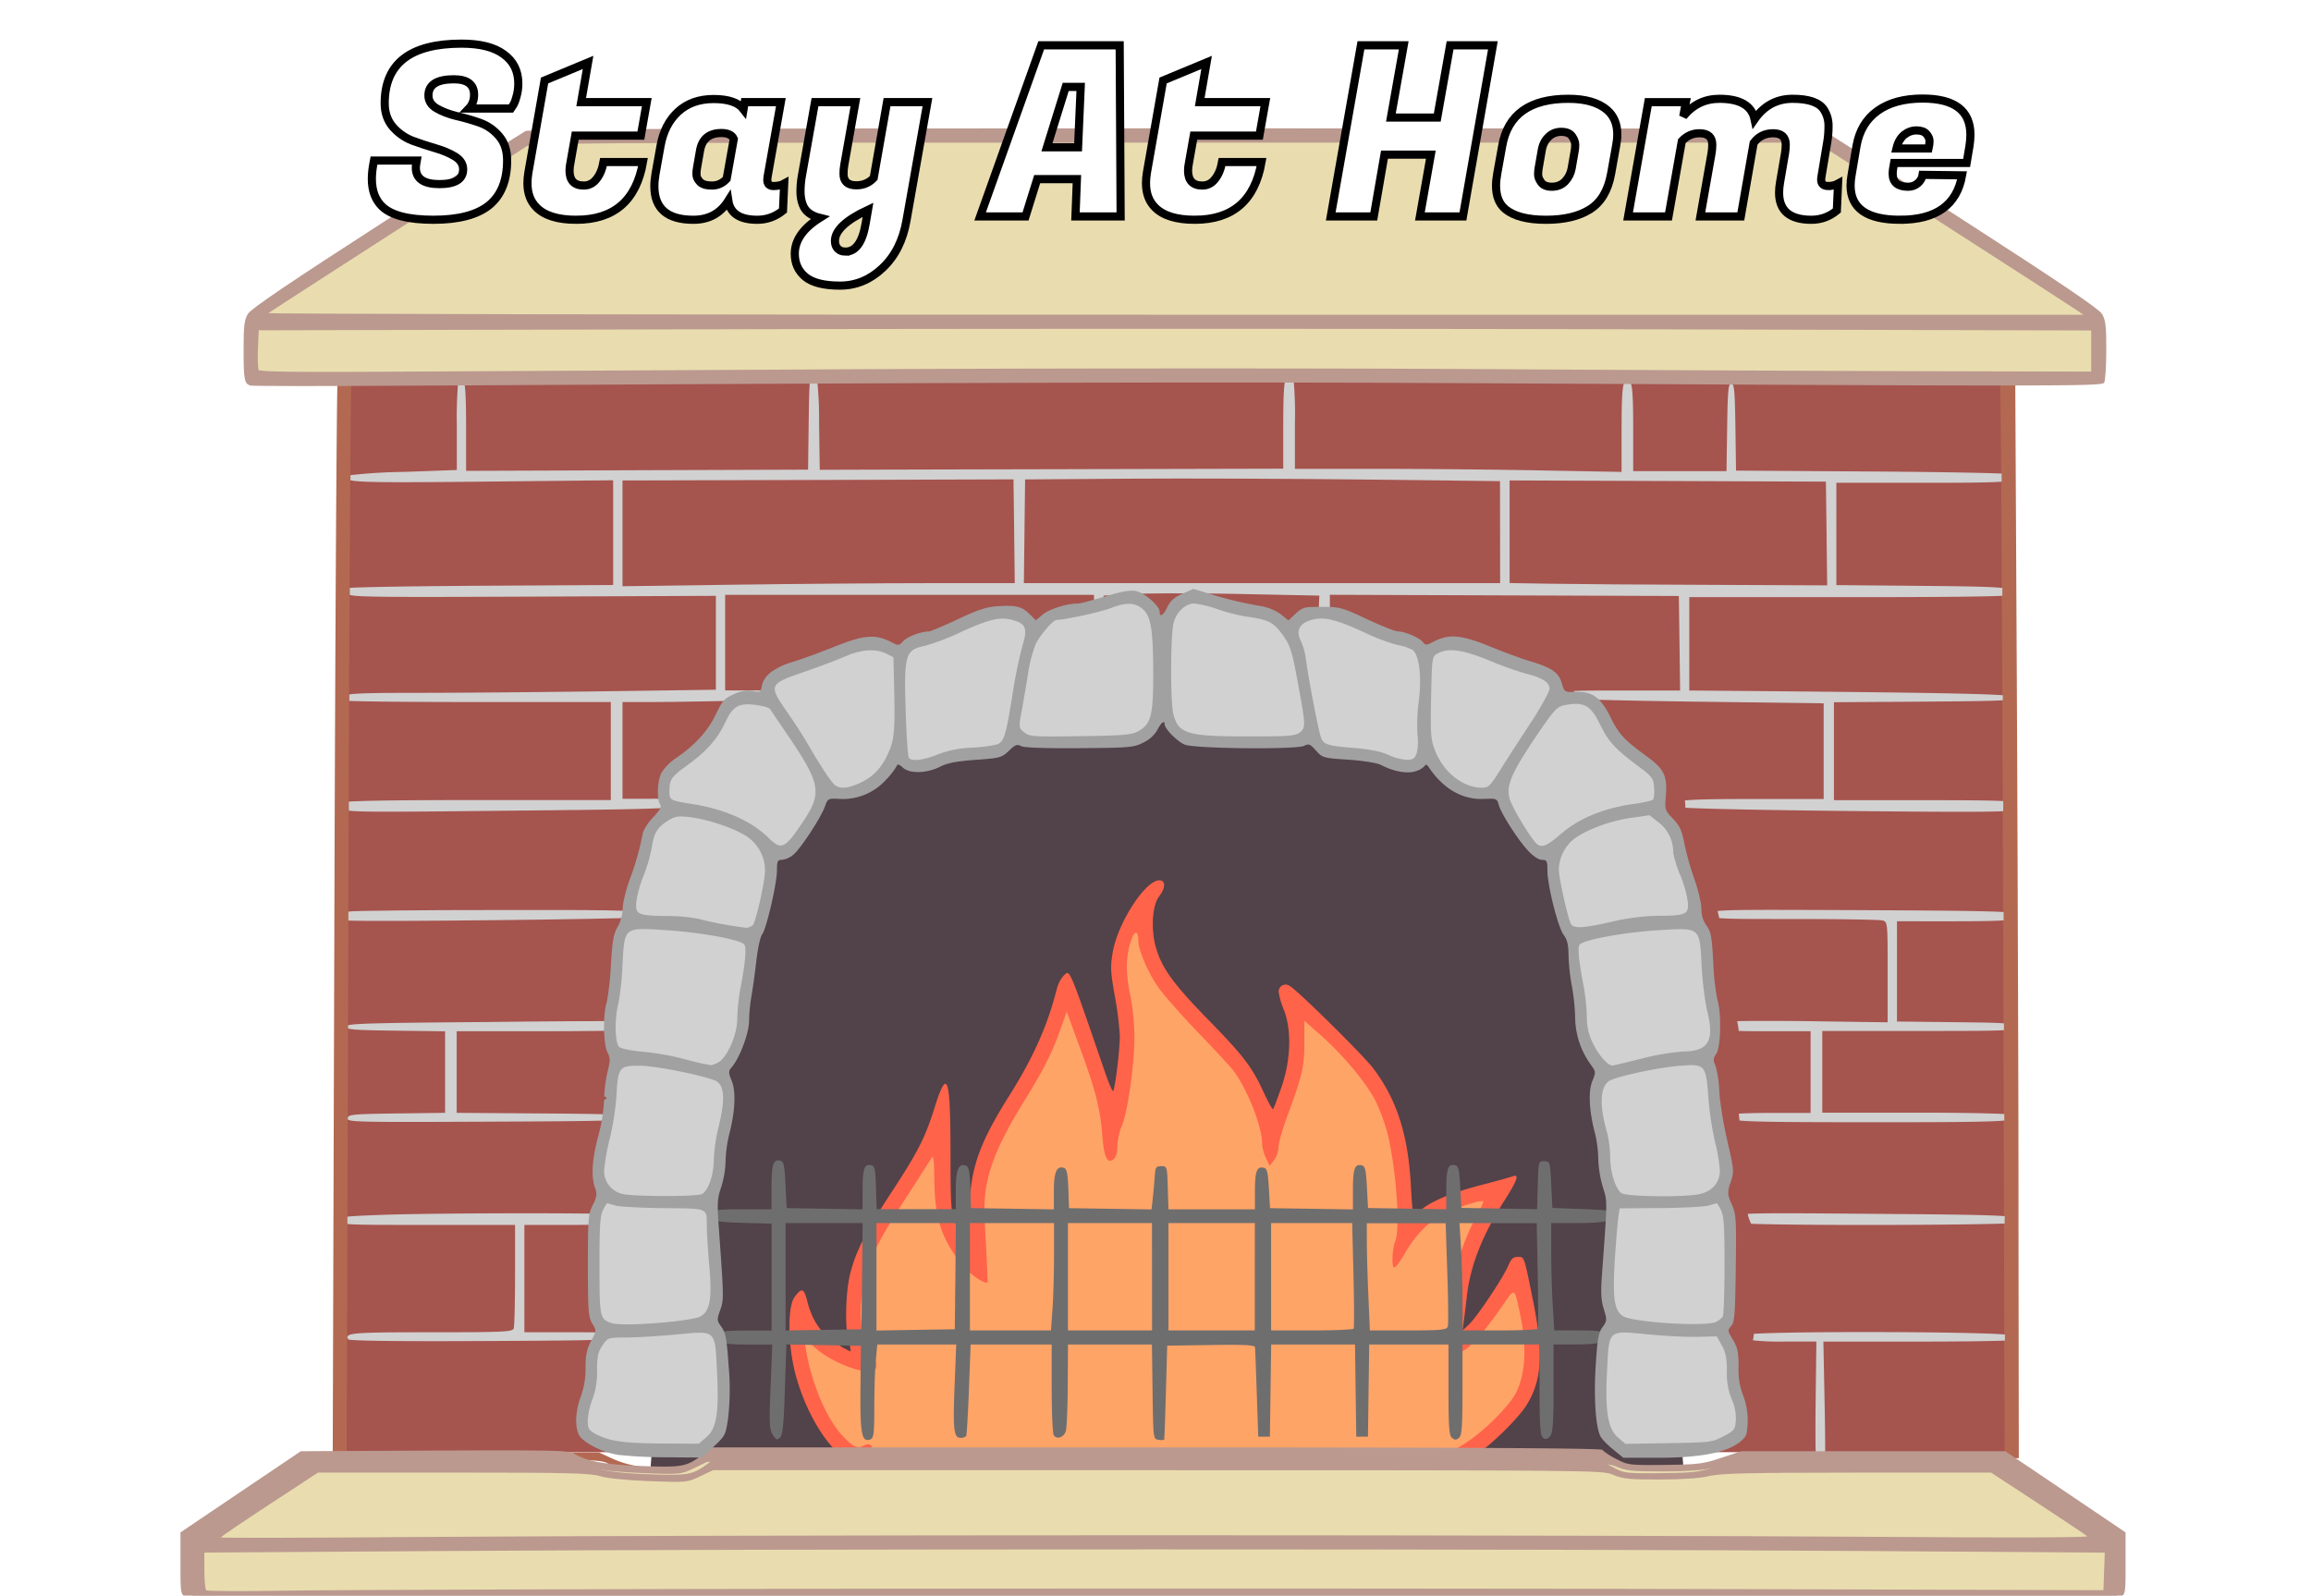 <?xml version="1.0" encoding="UTF-8" standalone="no"?>
<svg
   xmlns:dc="http://purl.org/dc/elements/1.1/"
   xmlns:cc="http://creativecommons.org/ns#"
   xmlns:rdf="http://www.w3.org/1999/02/22-rdf-syntax-ns#"
   xmlns:svg="http://www.w3.org/2000/svg"
   xmlns="http://www.w3.org/2000/svg"
   xmlns:sodipodi="http://sodipodi.sourceforge.net/DTD/sodipodi-0.dtd"
   xmlns:inkscape="http://www.inkscape.org/namespaces/inkscape"
   height="492.321"
   width="712.8"
   id="svg906"
   version="1.1"
   viewBox="0 0 712.8 492.321"
   sodipodi:docname="FireplaceText.svg"
   inkscape:version="0.92.4 (5da689c313, 2019-01-14)">
  <sodipodi:namedview
     pagecolor="#ffffff"
     bordercolor="#666666"
     borderopacity="1"
     objecttolerance="10"
     gridtolerance="10"
     guidetolerance="10"
     inkscape:pageopacity="0"
     inkscape:pageshadow="2"
     inkscape:window-width="1216"
     inkscape:window-height="524"
     id="namedview97"
     showgrid="false"
     inkscape:zoom="0.44753083"
     inkscape:cx="-56.979314"
     inkscape:cy="246.16042"
     inkscape:window-x="2614"
     inkscape:window-y="1070"
     inkscape:window-maximized="0"
     inkscape:current-layer="text935" />
  <defs
     id="defs817">
    <style
       id="style815">.cls-1{fill:#a6544e;}.cls-2{fill:#b36951;}.cls-3{fill:#d1d1d1;}.cls-4{fill:#524249;}.cls-5{fill:#ff634a;}.cls-6{fill:#ffa467;}.cls-7{fill:#6e6e6e;}.cls-8{fill:#bb998f;}.cls-9{fill:#e9ddaf;}.cls-10{fill:#a1a1a1;}</style>
    <filter
       id="filter950"
       style="color-interpolation-filters:sRGB">
      <feFlood
         id="feFlood940"
         result="flood"
         flood-color="rgb(0,0,0)"
         flood-opacity="0.498" />
      <feComposite
         id="feComposite942"
         result="composite1"
         operator="in"
         in2="SourceGraphic"
         in="flood" />
      <feGaussianBlur
         id="feGaussianBlur944"
         result="blur"
         stdDeviation="0"
         in="composite1" />
      <feOffset
         id="feOffset946"
         result="offset"
         dy="6"
         dx="6" />
      <feComposite
         id="feComposite948"
         result="composite2"
         operator="over"
         in2="offset"
         in="SourceGraphic" />
    </filter>
    <filter
       id="filter986"
       style="color-interpolation-filters:sRGB">
      <feFlood
         id="feFlood976"
         result="flood"
         flood-color="rgb(0,0,0)"
         flood-opacity="0.498" />
      <feComposite
         id="feComposite978"
         result="composite1"
         operator="in"
         in2="SourceGraphic"
         in="flood" />
      <feGaussianBlur
         id="feGaussianBlur980"
         result="blur"
         stdDeviation="0"
         in="composite1" />
      <feOffset
         id="feOffset982"
         result="offset"
         dy="6"
         dx="6" />
      <feComposite
         id="feComposite984"
         result="composite2"
         operator="over"
         in2="offset"
         in="SourceGraphic" />
    </filter>
    <filter
       id="filter998"
       style="color-interpolation-filters:sRGB">
      <feFlood
         id="feFlood988"
         result="flood"
         flood-color="rgb(0,0,0)"
         flood-opacity="0.498" />
      <feComposite
         id="feComposite990"
         result="composite1"
         operator="in"
         in2="SourceGraphic"
         in="flood" />
      <feGaussianBlur
         id="feGaussianBlur992"
         result="blur"
         stdDeviation="0"
         in="composite1" />
      <feOffset
         id="feOffset994"
         result="offset"
         dy="6"
         dx="6" />
      <feComposite
         id="feComposite996"
         result="composite2"
         operator="over"
         in2="offset"
         in="SourceGraphic" />
    </filter>
    <filter
       id="filter1094"
       style="color-interpolation-filters:sRGB">
      <feFlood
         id="feFlood1084"
         result="flood"
         flood-color="rgb(0,0,0)"
         flood-opacity="0.498" />
      <feComposite
         id="feComposite1086"
         result="composite1"
         operator="in"
         in2="SourceGraphic"
         in="flood" />
      <feGaussianBlur
         id="feGaussianBlur1088"
         result="blur"
         stdDeviation="0"
         in="composite1" />
      <feOffset
         id="feOffset1090"
         result="offset"
         dy="7.4"
         dx="-0.3" />
      <feComposite
         id="feComposite1092"
         result="composite2"
         operator="over"
         in2="offset"
         in="SourceGraphic" />
    </filter>
    <filter
       id="filter1094-4"
       style="color-interpolation-filters:sRGB;">
      <feFlood
         id="feFlood1084-6"
         result="flood"
         flood-color="rgb(0,0,0)"
         flood-opacity="0.498" />
      <feComposite
         id="feComposite1086-2"
         result="composite1"
         operator="in"
         in2="SourceGraphic"
         in="flood" />
      <feGaussianBlur
         id="feGaussianBlur1088-6"
         result="blur"
         stdDeviation="0"
         in="composite1" />
      <feOffset
         id="feOffset1090-7"
         result="offset"
         dy="7.4"
         dx="-0.3" />
      <feComposite
         id="feComposite1092-5"
         result="fbSourceGraphic"
         operator="over"
         in2="offset"
         in="SourceGraphic" />
      <feColorMatrix
         id="feColorMatrix1450"
         values="0 0 0 -1 0 0 0 0 -1 0 0 0 0 -1 0 0 0 0 1 0"
         in="fbSourceGraphic"
         result="fbSourceGraphicAlpha" />
      <feFlood
         in="fbSourceGraphic"
         result="flood"
         flood-color="rgb(0,0,0)"
         flood-opacity="0.498"
         id="feFlood1452" />
      <feComposite
         result="composite1"
         operator="in"
         in="flood"
         id="feComposite1454"
         in2="fbSourceGraphic" />
      <feGaussianBlur
         result="blur"
         stdDeviation="0"
         in="composite1"
         id="feGaussianBlur1456" />
      <feOffset
         result="offset"
         dy="-4.1"
         dx="-4.4"
         id="feOffset1458" />
      <feComposite
         result="composite2"
         operator="atop"
         in="offset"
         id="feComposite1460"
         in2="offset" />
    </filter>
  </defs>
  <g
     transform="translate(59.4,33.596)"
     data-name="Layer 2"
     id="Layer_2">
    <g
       data-name="Layer 2"
       id="Layer_2-2">
      <g
         style="filter:url(#filter998)"
         id="Bricks">
        <rect
           style="fill:#a6544e"
           id="rect819"
           height="335.56"
           width="512.09"
           y="72.87"
           x="41.52"
           class="cls-1" />
        <path
           style="fill:#b36951"
           d="m 557.18,337.63 v -9.07 c 0,-23.1 -0.11,-54.09 -0.22,-85.08 v -0.58 c -0.1,-29.11 -0.21,-58.19 -0.34,-80.66 l -0.44,-84.6 -26.64,-0.17 C 514.89,77.38 458.68,77 404.62,76.61 386.14,76.48 361.23,76.41 333.04,76.39 h -1.64 c -44.52,0 -97,0.06 -145.11,0.23 h -1.67 c -42,0.15 -80.51,0.36 -107.42,0.6 h -0.86 c -23,0.21 -37.34,0.44 -37.61,0.68 -0.27,0.24 -0.73,75.2 -1,166.58 l -0.51,166.14 h 41.16 c 36.61,0 41.44,0.13 43.45,1.17 l 1.25,0.62 c 3.57,1.67 6.41,2.09 15.13,2.51 12.88,0.62 16.11,0.26 20.77,-2.35 l 3.84,-2.16 h 270.59 l 3.19,1.7 1.29,0.69 c 3.67,2 5.51,2.45 10.07,2.72 7.41,0.43 18.64,-1 22.8,-3 1.44,-0.67 2.42,-1.05 6.53,-1.29 3.27,-0.21 8.51,-0.32 17.54,-0.42 h 2.7 l 18.16,-0.17 41.59,-0.36 z m -42.3,70.83 h -17.31 -2.93 -15.24 -2.76 l -6.44,2.21 a 45.74,45.74 0 0 1 -14.28,2.66 c -10.24,0.59 -13.72,0 -18.25,-3 L 434,407.76 H 163.87 l -3.29,1.55 A 26.47,26.47 0 0 0 156,412 c -1,0.85 -3.54,1.14 -11.16,1.29 -11.27,0.21 -16.09,-0.45 -21.63,-3 l -3.9,-1.78 H 41.52 L 41.75,338 v -2.25 l 0.1,-30 v -0.67 l 0.09,-27.37 v -1 l 0.1,-32.32 v -0.23 c 0,-0.83 0,-1.65 0,-2.48 0,-10.64 0.07,-21 0.1,-31.11 0,-0.93 0,-1.86 0,-2.78 0,-10.79 0.08,-21.19 0.13,-31.07 0,-0.68 0,-1.36 0,-2 0,-10.92 0.1,-21.2 0.15,-30.67 0,-0.72 0,-1.44 0,-2.16 0.07,-12.72 0.14,-23.92 0.21,-33.2 0,-0.53 0,-1.06 0,-1.58 0.13,-17.41 0.25,-27.62 0.35,-27.71 0.26,-0.25 12.41,-0.46 32.81,-0.63 h 1.93 c 25.59,-0.2 63.36,-0.35 106.59,-0.44 h 2.32 c 44.82,-0.09 95.34,-0.13 144.17,-0.1 h 2.72 c 36,0 71,0.08 102,0.16 h 1.82 c 66,0.19 113.66,0.53 114.16,1 0.1,0.1 0.22,10.1 0.34,27.18 0,0.82 0,1.65 0,2.5 0.07,9.19 0.13,20.25 0.2,32.79 0,0.8 0,1.61 0,2.42 0.05,9.48 0.11,19.76 0.16,30.68 v 1.56 c 0,9.89 0.09,20.3 0.13,31.1 0,1 0,2.06 0,3.1 0,10.1 0.07,20.53 0.1,31.19 0,0.77 0,1.53 0,2.3 v 0.28 l 0.1,31.79 v 2.09 l 0.08,25.89 v 1.92 l 0.09,29.45 v 2.32 l 0.1,34.21 V 374 l 0.11,34.49 z"
           class="cls-2"
           id="path92" />
        <path
           style="fill:#d1d1d1"
           id="path822"
           d="m 552.8,306.12 c -4.8,0.45 -16.26,0.52 -40.25,0.52 -26.84,0 -37.63,-0.11 -41.41,-0.53 -0.1,-0.77 -0.17,-1.48 -0.23,-2.11 2.19,-0.15 6.08,-0.24 10.39,-0.24 h 11.76 v -25.2 h -13 c -4.28,0 -7.2,0 -9.18,-0.1 a 19,19 0 0 0 -0.49,-3 c 4.41,-0.11 12.7,-0.11 22,0 l 24.43,0.35 v -15.5 c 0,-15.46 0,-15.49 -1.62,-15.93 -0.89,-0.24 -13,-0.44 -27,-0.44 -14.4,0 -20.63,0 -23.33,-0.3 -0.15,-0.67 -0.32,-1.4 -0.52,-2.15 3.24,-0.45 13.35,-0.41 44.88,-0.28 25.16,0.11 37.71,0.25 43.36,0.57 0,0.77 0,1.53 0,2.3 v 0.28 c -3,0.21 -7.85,0.28 -15.08,0.28 H 519.7 v 30.93 l 17.81,0.2 c 8.31,0.09 12.78,0.16 15.19,0.37 v 2.09 c -3.44,0.23 -10.84,0.25 -26.47,0.25 h -29.57 v 25.2 h 28.62 c 12.29,0 23.1,0.18 27.51,0.43 z"
           class="cls-3" />
        <path
           style="fill:#d1d1d1"
           id="path824"
           d="m 552.9,337.89 c -15.3,0.54 -63.95,0.6 -78.16,0.08 0,0 0,0 0,0 a 11.07,11.07 0 0 1 -1.07,-3.06 c 4.46,-0.27 14.94,-0.22 40,0 22.35,0.17 33.72,0.3 39.27,0.71 z"
           class="cls-3" />
        <path
           style="fill:#d1d1d1"
           id="path826"
           d="M 525.88,374.32 H 497 l 0.36,18 c 0.14,6.74 0.21,12.79 0.19,16.1 h -2.93 c -0.08,-3.25 -0.09,-9.49 0,-16.39 l 0.22,-17.72 h -10.06 a 74.64,74.64 0 0 1 -9.5,-0.39 17.56,17.56 0 0 0 0.28,-2 c 12,-0.81 66.55,-0.69 77.44,0.2 V 374 c -4.42,0.2 -15,0.32 -27.12,0.32 z"
           class="cls-3" />
        <path
           style="fill:#d1d1d1"
           id="path828"
           d="m 96.34,338.32 v 33.12 h 13.74 c 7.11,0 10.56,0 12.17,0.26 a 9.91,9.91 0 0 0 0.34,1.67 c -2.43,0.56 -10.76,0.64 -39.71,0.78 -26.61,0.12 -40.6,-0.07 -40.89,-0.54 -1.21,-2 1.23,-2.17 25.52,-2.17 22.21,0 25.13,-0.13 25.52,-1.14 0.24,-0.63 0.43,-8.08 0.43,-16.56 v -15.42 h -27 c -15.1,0 -21.78,0 -24.71,-0.29 v -2.25 c 1.86,-0.23 5.21,-0.37 11.21,-0.58 15.49,-0.55 62.18,-0.62 71.58,-0.19 a 7.65,7.65 0 0 1 -1.09,3.1 c -2.86,0.12 -7.62,0.21 -12.76,0.21 z"
           class="cls-3" />
        <path
           style="fill:#d1d1d1"
           id="path830"
           d="m 127.8,275.48 c 0,0.09 0,0.17 -0.07,0.24 a 14.38,14.38 0 0 0 -0.51,2.57 c -4.47,0.16 -14.22,0.27 -25.17,0.27 H 75.46 v 25.18 l 26.1,0.19 c 17.5,0.12 23.54,0.25 25.38,0.74 0,0.35 0,0.68 0,1 -2.4,0.55 -11.67,0.67 -42.33,0.8 -35.9,0.16 -42,0.13 -42.74,-0.7 v -0.67 c 0.48,-0.88 2.73,-1 15.08,-1.17 l 14.93,-0.19 v -25.15 l -15.3,-0.2 c -9.49,-0.12 -13.27,-0.25 -14.62,-0.67 v -1 c 2.35,-0.58 11.72,-0.76 43.23,-1 19.67,-0.25 36.71,-0.31 42.61,-0.24 z"
           class="cls-3" />
        <path
           style="fill:#d1d1d1"
           id="path832"
           d="m 133.56,242 c -0.13,0.49 -0.25,1 -0.35,1.42 -8.67,0.59 -81.78,1.4 -91.16,1 v -0.23 c 0,-0.83 0,-1.65 0,-2.48 0.12,0 0.24,-0.06 0.37,-0.09 1.24,-0.25 22.28,-0.45 46.76,-0.45 30.62,-0.05 41.42,0.04 44.38,0.83 z"
           class="cls-3" />
        <path
           style="fill:#d1d1d1"
           id="path834"
           d="m 552.47,207.56 c -3.84,-0.22 -11.14,-0.28 -24.58,-0.28 h -27.63 v -30.22 l 27.9,-0.19 c 13.39,-0.09 20.5,-0.18 24.18,-0.41 v -1.56 c -8,-0.57 -30.67,-0.9 -85,-1.36 l -11.7,-0.1 v -28.8 h 49.64 c 26,0 40.89,-0.13 46.92,-0.42 0,-0.81 0,-1.62 0,-2.42 -3.73,-0.39 -11,-0.52 -24.58,-0.64 L 501,140.92 v -31.56 h 26.55 c 14,0 21,-0.07 24.44,-0.35 0,-0.85 0,-1.68 0,-2.5 -6.26,-0.26 -22,-0.52 -40,-0.64 l -41.93,-0.27 -0.19,-13.42 c -0.17,-11.36 -0.36,-13.42 -1.28,-13.42 -0.92,0 -1.11,2.07 -1.27,13.5 l -0.2,13.5 H 438.34 V 93.34 c 0,-9.75 -0.17,-13.67 -0.88,-15 h -1.82 c -0.7,1.35 -0.87,5.28 -0.88,15.16 V 106 l -25.38,-0.47 c -14,-0.26 -36.64,-0.48 -50.4,-0.48 H 334 v -14 a 122.13,122.13 0 0 0 -0.36,-13 h -2.72 c -0.39,2.32 -0.52,6.59 -0.52,13.53 V 105 l -67,0.16 c -36.83,0.08 -69,0.16 -71.46,0.18 h -4.5 l -0.2,-14.15 a 125.68,125.68 0 0 0 -0.53,-13 h -2.32 c -0.21,2.22 -0.28,6.24 -0.37,13.11 l -0.18,14 -52.74,0.18 -52.74,0.19 V 92.16 c 0,-7.4 -0.14,-11.55 -0.54,-13.57 H 75.89 A 127.46,127.46 0 0 0 75.5,91.53 v 13.88 L 59.11,106 a 161.17,161.17 0 0 0 -16.41,1 c 0,0.52 0,1 0,1.58 3.08,0.71 13.43,0.7 40.88,0.42 l 40.14,-0.42 v 32.31 l -40.63,0.23 c -20.31,0.12 -37.45,0.4 -40.6,0.66 0,0.72 0,1.44 0,2.16 2.18,0.69 12.09,0.72 56.4,0.53 l 56.52,-0.24 v 28.97 l -34.68,0.48 c -19.08,0.26 -44.63,0.48 -56.79,0.48 -13.32,0 -19.23,0.11 -21.6,0.5 0,0.68 0,1.36 0,2 5,0.2 21.06,0.34 39.76,0.34 H 123 v 30.24 H 82 c -22.43,0 -35.45,0.16 -39.81,0.49 0,0.92 0,1.85 0,2.78 3.64,0.45 15,0.39 50.41,0 34.51,-0.34 47.11,-0.52 51,-1.27 a 17.06,17.06 0 0 1 0.25,-1.92 58,58 0 0 0 -8.63,-0.48 h -8.61 V 177 h 8.1 c 9.36,0 30.82,-0.44 41.54,-0.79 a 8,8 0 0 1 2.5,-2.7 c -1.86,-0.08 -4.51,-0.1 -8.29,-0.1 h -12.2 V 143.92 H 272 l 0.21,5.58 c 0.05,1.31 0.11,2.33 0.19,3.12 h 0.67 a 9.77,9.77 0 0 0 1.57,-0.28 c 0.06,-0.72 0.11,-1.61 0.15,-2.71 l 0.21,-5.47 9.1,-0.49 c 5,-0.27 20,-0.27 33.27,0 l 24.17,0.49 -0.24,5 a 36.42,36.42 0 0 0 0.06,5.59 5.58,5.58 0 0 1 3.32,-1 c 0.07,-1.08 0.1,-2.44 0.1,-4.13 v -5.71 l 53.82,0.18 53.82,0.19 0.2,14.58 0.19,14.58 h -19 c -6.32,0 -10.8,0 -13.89,0.15 a 6.26,6.26 0 0 1 2,2.54 c 7.5,0.27 19.95,0.54 34.17,0.73 l 41,0.54 v 29.52 h -21.81 c -12.09,0 -18.28,0.12 -21,0.46 a 15.22,15.22 0 0 1 0.14,2.23 c 6,0.36 24.6,0.73 49.56,1 29.31,0.3 42.81,0.34 48.48,0.07 0.02,-1.06 0.02,-2.09 0.01,-3.12 z"
           class="cls-3" />
        <path
           style="fill:#a6544e"
           id="path836"
           d="m 221.1,140.32 c -14.56,0 -41.78,0.22 -60.5,0.48 l -34,0.47 v -32.63 l 56.88,-0.15 c 31.29,-0.08 58.42,-0.16 60.3,-0.18 h 3.42 l 0.2,16 0.19,16 z"
           class="cls-1" />
        <path
           style="fill:#a6544e"
           id="path838"
           d="M 397.3,140.32 H 250.4 l 0.38,-32 32,-0.23 c 17.63,-0.12 50.59,0 73.26,0.27 l 41.22,0.49 z"
           class="cls-1" />
        <path
           style="fill:#a6544e"
           id="path840"
           d="m 413,140.5 -12.78,-0.21 v -31.66 l 48.78,0.18 48.78,0.19 0.2,16 0.19,16 -36.19,-0.16 C 442,140.79 420,140.62 413,140.5 Z"
           class="cls-1" />
      </g>
      <path
         style="fill:#524249"
         id="path843"
         d="M 460.13,422.66 H 141 q 7.32,-95.9 14.66,-191.81 a 169.71,169.71 0 0 1 39,-35.4 c 66.26,-43.31 158.56,-35.12 219.48,5.55 a 184.92,184.92 0 0 1 29.56,24.57 q 8.22,98.55 16.43,197.09 z"
         class="cls-4" />
      <g
         id="Fire">
        <path
           style="fill:#ff634a"
           id="path845"
           d="m 413.42,367.56 c -2.82,-14 -2.61,-13.37 -4.73,-13.37 -1.38,0 -2,0.6 -2.89,2.7 -1.5,3.64 -9.72,15.94 -12.15,18.18 l -1.95,1.8 0.4,-2.88 c 0.22,-1.59 0.62,-4.82 0.88,-7.2 1.06,-9.79 4.68,-19.06 11.79,-30.21 3.86,-6.07 4.53,-8.09 2.39,-7.25 -0.69,0.27 -5,1.46 -9.54,2.64 -8.95,2.32 -14.8,4.69 -18.46,7.48 a 16.24,16.24 0 0 1 -2.62,1.78 c -0.17,0 -0.51,-4 -0.76,-8.82 -0.82,-15.8 -4.31,-26.73 -11.61,-36.38 -3.15,-4.16 -23.36,-24.1 -25.83,-25.49 a 2.16,2.16 0 0 0 -3.36,1.82 22.49,22.49 0 0 0 1.58,5.51 c 2.49,6.21 2.2,15.67 -0.73,24 -1.23,3.51 -2.39,6.54 -2.57,6.73 -0.18,0.19 -1.46,-2.11 -2.84,-5.08 -3.68,-8 -6.21,-11.3 -17.08,-22.44 -10.87,-11.14 -14.34,-15.92 -16.19,-22.3 -1.64,-5.62 -1.16,-13.11 1,-15.87 1.72,-2.18 2,-4.36 0.64,-4.83 -4,-1.39 -13.36,12.45 -15,22.23 -0.75,4.36 -0.66,6 0.7,13.63 A 99.3,99.3 0 0 1 286,286 c 0,4.57 -1.55,17 -2.12,17 -0.25,0 -1.32,-2.51 -2.38,-5.58 -11.53,-33.49 -10.82,-31.84 -12.84,-30 a 10.11,10.11 0 0 0 -2.13,4.2 c -2.8,11.11 -7.21,21 -14.42,32.48 -9.94,15.79 -12.49,23.45 -12.53,37.6 0,9.2 -0.06,9.48 -1.27,7.92 a 31.34,31.34 0 0 1 -2.88,-5.57 c -1.54,-3.75 -1.63,-4.95 -1.66,-22 0,-23.87 -1,-26.47 -5,-13.63 -2.85,9.05 -5.15,13.53 -13.31,26 -7.73,11.76 -11,18.25 -12.68,25.14 -1.4,5.79 -1.62,16.67 -0.41,20.82 a 11,11 0 0 1 0.63,3 25.53,25.53 0 0 1 -4.48,-2.53 c -4.7,-3 -7.43,-7 -9,-13.26 -0.95,-3.77 -1.64,-4 -3.86,-1 -2.22,3 -2,14.94 0.22,23.51 3.37,13 11.21,25.2 17.51,27.29 2.3,0.77 2.37,0.91 2.47,5 0.19,8.72 3.36,13.05 9.55,13.05 1.88,0 6.8,0.47 10.92,1 8.56,1.2 28.58,2.53 41.35,2.76 51.33,0.92 105.63,-4.49 120.46,-12 5,-2.52 6.17,-4.13 5.71,-7.57 -0.36,-2.71 -0.23,-2.95 2.6,-4.82 4.33,-2.85 12.38,-10.8 14.81,-14.62 4.95,-7.7 5.51,-16.08 2.16,-32.63 z"
           class="cls-5" />
        <path
           style="fill:#ffa467"
           id="path847"
           d="m 408.32,395.85 c -2.07,4.35 -10.55,12.72 -16.46,16.25 a 54.5,54.5 0 0 0 -6.23,4.18 c -1.41,1.26 -1.45,1.55 -0.54,3.3 a 9.41,9.41 0 0 1 1,2.71 c 0,3.46 -29.93,8.71 -63.36,11.11 -10.65,0.76 -56.61,1.48 -64.44,1 -14.54,-0.88 -27.88,-2 -36.36,-3.09 l -9.72,-1.23 -0.86,-2.49 a 35.51,35.51 0 0 1 -0.9,-8.34 c -0.05,-6.54 -0.93,-8.2 -3.6,-6.77 -1.89,1 -3.33,0.26 -6.75,-3.52 -4.86,-5.39 -9.43,-16.51 -11,-26.69 l -0.49,-3.24 2.77,2.63 c 5.94,5.63 18.23,9.89 19.44,6.73 a 2.9,2.9 0 0 0 -0.34,-2.44 q -6.54,-9.21 -3.37,-23.56 c 1.74,-7.9 4,-12.55 12.66,-26 4.13,-6.4 7.83,-12.17 8.23,-12.83 0.51,-0.84 0.74,1.18 0.79,7 0.11,11.85 2.29,18.35 8.87,26.44 2.11,2.59 7,5.85 7.54,5 0.07,-0.12 -0.18,-5.89 -0.56,-12.82 -0.59,-10.75 -0.52,-13.44 0.49,-18.32 1.37,-6.66 4.89,-14.29 11.48,-24.93 5.89,-9.51 8.48,-14.62 11,-21.77 l 2,-5.62 3.91,10.66 c 5,13.56 6.42,19.21 7.07,27.43 0.54,7 1.53,9 3.57,7.35 0.65,-0.54 1.08,-2.12 1.08,-4 a 18.78,18.78 0 0 1 1.36,-6.21 c 1.85,-4.26 4,-19.6 3.89,-28 a 73.19,73.19 0 0 0 -1.22,-12.11 c -1.47,-6.75 -1.46,-12 0.05,-16.64 1.19,-3.7 2.36,-3.82 2.39,-0.26 0,2.66 2.82,9.3 5.81,13.78 1.56,2.33 7.1,8.67 12.32,14.09 5.22,5.42 10.28,10.89 11.23,12.15 4.31,5.75 8.81,17.22 8.81,22.46 a 12.54,12.54 0 0 0 1.16,4.39 l 1.16,2.45 1.36,-1.73 a 7.45,7.45 0 0 0 1.36,-4 c 0,-1.23 1.34,-5.87 3,-10.33 4.34,-11.76 5,-14.55 5,-22 v -6.67 l 4.72,4.15 c 6.87,6 14.13,14.67 17.08,20.29 a 55.37,55.37 0 0 1 4,10.95 c 2.55,10.9 3.78,28.53 2.27,32.5 -1,2.51 -1.22,7.94 -0.4,8.2 0.38,0.13 1.83,-1.76 3.22,-4.18 3.23,-5.66 7.57,-10.13 12,-12.35 3.72,-1.87 11.72,-4.4 12.25,-3.87 0.18,0.17 -0.83,2.41 -2.24,5 -5.2,9.45 -8.31,22.07 -8.31,33.68 0,6.95 0.76,8.42 3.91,7.63 2.06,-0.51 7.12,-6.15 12.41,-13.84 4,-5.85 3.82,-5.88 5.3,0.81 2.45,11 2.18,19.26 -0.81,25.53 z"
           class="cls-6" />
      </g>
      <path
         style="fill:#6e6e6e"
         d="m 426.93,343.75 c 8.7,0 11.81,-0.74 11.43,-2.71 -0.21,-1.09 -1.43,-1.3 -9.59,-1.61 l -9.35,-0.36 -0.36,-7.2 c -0.36,-7.11 -0.39,-7.2 -2.16,-7.2 -1.77,0 -1.8,0 -2,7.39 l -0.2,7.4 -11.68,-0.2 -11.67,-0.19 -0.36,-6.48 c -0.31,-5.6 -0.54,-6.5 -1.72,-6.73 -2.06,-0.39 -2.58,1.14 -2.59,7.64 v 6 l -12.06,-0.2 -12.06,-0.19 -0.36,-6.48 c -0.31,-5.6 -0.54,-6.5 -1.72,-6.73 -2.06,-0.39 -2.58,1.14 -2.59,7.64 v 6 l -12.78,-0.2 -12.78,-0.19 -0.36,-6.12 c -0.31,-5.25 -0.55,-6.15 -1.72,-6.37 -2,-0.39 -2.58,1.13 -2.59,7.27 v 5.58 H 301 l -0.21,-6.66 c -0.2,-6.57 -0.23,-6.66 -2,-6.66 -1.59,0 -1.82,0.33 -2,2.88 -0.1,1.58 -0.37,4.58 -0.59,6.67 l -0.42,3.8 -12.73,-0.2 -12.72,-0.19 -0.21,-6 c -0.16,-4.45 -0.48,-6.08 -1.27,-6.38 -2.28,-0.87 -3.2,1.16 -3.2,7.06 v 5.69 l -12.78,-0.2 -12.78,-0.19 -0.21,-6.34 c -0.16,-4.77 -0.47,-6.43 -1.27,-6.74 -2.32,-0.89 -3.2,1.15 -3.2,7.4 v 6 H 211 l -0.21,-6.66 c -0.18,-5.84 -0.37,-6.68 -1.56,-6.91 -2.06,-0.39 -2.58,1.14 -2.59,7.64 v 6 l -11.7,-0.2 -11.7,-0.19 -0.36,-7.2 c -0.32,-6.31 -0.53,-7.22 -1.72,-7.45 -2.1,-0.4 -2.58,1.16 -2.59,8.35 v 6.66 h -8.92 c -7.15,0 -9.09,0.22 -9.83,1.11 -1.79,2.16 0.34,2.83 9.78,3.09 l 9,0.23 v 33 h -7.85 c -6.58,0 -7.91,0.19 -8.29,1.17 -1,2.49 0.87,3.15 8.76,3.15 h 7.57 l -0.52,13 c -0.46,11.53 -0.38,13.2 0.7,14.84 1.08,1.64 1.35,1.71 2.23,0.83 0.88,-0.88 1.13,-4.36 1.48,-14.86 l 0.47,-13.84 11.49,0.2 11.5,0.2 -0.14,13.26 c -0.13,14 0.38,16.65 3.08,15.62 1,-0.39 1.19,-1.81 1.19,-10 0,-5.26 0.21,-11.75 0.47,-14.42 l 0.45,-4.86 h 24.35 l -0.5,12.49 c -0.55,13.79 -0.27,16.31 1.84,16.31 a 2.42,2.42 0 0 0 1.72,-0.54 c 0.18,-0.3 0.57,-6.78 0.86,-14.4 l 0.52,-13.86 h 25 v 13.5 c 0,7.42 0.29,13.93 0.62,14.47 0.94,1.48 3.2,0.68 3.76,-1.34 0.28,-1 0.54,-7.38 0.57,-14.21 l 0.08,-12.42 h 25.89 l 0.19,14.58 c 0.2,14.5 0.21,14.58 1.82,14.81 a 3.85,3.85 0 0 0 1.76,0 c 0.08,-0.13 0.32,-6.71 0.54,-14.63 l 0.4,-14.4 13.5,-0.2 c 10.51,-0.15 13.52,0 13.59,0.72 0.05,0.5 0.29,6.91 0.54,14.24 l 0.45,13.32 h 3.6 l 0.19,-14.22 0.2,-14.22 h 25.86 l 0.19,14.22 0.2,14.22 h 3.6 l 0.19,-14.22 0.2,-14.22 h 24.45 v 13.95 c 0,11.52 0.19,14.11 1.08,14.85 0.89,0.74 1.3,0.71 2.16,0 0.86,-0.71 1.08,-3.33 1.08,-14.85 v -13.97 h 23.76 v 13.95 c 0,11.05 0.21,14.12 1,14.78 0.79,0.66 1.27,0.57 2.16,-0.32 0.89,-0.89 1.16,-3.23 1.16,-14.79 v -13.62 h 7.11 c 7.4,0 9.41,-0.77 8.47,-3.23 -0.34,-0.88 -1.88,-1.09 -7.89,-1.09 H 420 l -0.47,-7.68 c -0.26,-4.22 -0.47,-11.67 -0.47,-16.56 v -8.88 z m -220.63,32.76 -11.7,0.19 -11.7,0.2 v -33.15 h 23.78 z m 28.8,0 -12.1,0.19 -12.06,0.2 v -33.15 h 24.5 z m 30.6,-22.79 c 0,5.48 -0.21,12.93 -0.47,16.56 l -0.47,6.59 h -25 v -33.12 h 25.94 z m 30.24,23.15 H 270 v -33.12 h 25.92 z m 31.68,0 H 301 v -33.12 h 26.64 z m 30.49,-0.55 c -0.19,0.3 -6,0.55 -12.9,0.55 h -12.55 v -33.12 h 25 l 0.4,16 c 0.21,8.81 0.24,16.25 0.05,16.57 z m 29,-0.56 c -0.36,0.93 -2.28,1.11 -12.22,1.11 H 363.12 L 362.65,366 c -0.26,-6 -0.47,-13.45 -0.47,-16.56 v -5.64 h 24.32 l 0.5,15.4 c 0.31,8.5 0.36,15.95 0.13,16.56 z m 27.79,0.57 c -0.15,0.29 -5.43,0.54 -11.75,0.54 H 391.7 V 368 c 0,-4.89 -0.22,-12.34 -0.47,-16.56 l -0.47,-7.67 h 23.82 l 0.31,16 c 0.17,8.81 0.18,16.23 0.03,16.56 z"
         class="cls-7"
         id="Fence" />
      <g
         style="stroke-width:0.984;filter:url(#filter1094-4)"
         id="Base-6"
         transform="matrix(1.01,0,0,1.023,1.016,-8.024)">
        <path
           style="fill:#bb998f;stroke-width:0.984"
           id="path851-9"
           d="m 557.28,409.37 h -40.32 -40.32 l -6.12,2 c -5.58,1.85 -7.12,2 -17.28,2.13 -10.87,0.1 -11.26,0.05 -14.89,-1.86 a 19,19 0 0 1 -4.19,-2.7 c -0.3,-0.49 -44.78,-0.73 -136.18,-0.73 H 162.26 L 160,410 c -5.47,4.09 -6.35,4.27 -18.83,3.85 -11.5,-0.4 -17.36,-1.46 -21.09,-3.84 -1.37,-0.88 -7.92,-1 -42.48,-0.84 L 36.75,409.37 18.36,421.61 0,433.85 v 9.34 c 0,9.23 0,9.34 1.8,10.24 1.41,0.72 12.26,0.84 51.12,0.57 118.61,-0.82 269.62,-1 398.52,-0.4 104.7,0.46 139.4,0.41 140.76,-0.22 1.78,-0.82 1.8,-0.91 1.8,-10.18 v -9.35 z"
           class="cls-8" />
        <path
           style="fill:#e9ddaf;stroke-width:0.984"
           id="path853-8"
           d="m 24,423.15 15,-9.82 h 41.71 c 35.3,0 42.24,0.17 45.29,1.1 2.2,0.67 8.08,1.27 15.18,1.54 11.46,0.44 11.62,0.42 15.61,-1.46 l 4,-1.91 H 298 c 135.55,0 137.19,0 140.51,1.44 2.87,1.23 4.94,1.44 14.28,1.43 7,0 12.45,-0.39 15.24,-1.06 3.5,-0.85 12.09,-1.05 45.66,-1.07 h 41.35 l 14.45,9.47 c 7.95,5.21 14.78,9.78 15.18,10.16 0.4,0.38 -22.58,0.51 -63.72,0.19 -35.45,-0.27 -136.21,-0.5 -223.92,-0.5 -87.71,0 -188.4,0.24 -223.74,0.52 C 37.95,433.46 9,433.53 9,433.34 c 0,-0.19 6.75,-4.79 15,-10.19 z"
           class="cls-9" />
        <path
           style="fill:#e9ddaf;stroke-width:0.984"
           id="path855-7"
           d="m 589.88,443.82 -0.2,5.79 -108.36,-0.32 c -59.6,-0.18 -180.13,-0.24 -267.84,-0.14 -87.71,0.1 -170.5,0.37 -184,0.6 -13.5,0.23 -24.73,0.18 -25,-0.12 -0.27,-0.3 -0.54,-3 -0.54,-6.07 V 438 L 79,437.52 c 96.6,-0.66 339.36,-0.66 436,0 l 75.09,0.51 z"
           class="cls-9" />
      </g>
      <g
         style="filter:url(#filter1094)"
         id="Base">
        <path
           style="fill:#bb998f"
           id="path851"
           d="m 557.28,409.37 h -40.32 -40.32 l -6.12,2 c -5.58,1.85 -7.12,2 -17.28,2.13 -10.87,0.1 -11.26,0.05 -14.89,-1.86 a 19,19 0 0 1 -4.19,-2.7 c -0.3,-0.49 -44.78,-0.73 -136.18,-0.73 H 162.26 L 160,410 c -5.47,4.09 -6.35,4.27 -18.83,3.85 -11.5,-0.4 -17.36,-1.46 -21.09,-3.84 -1.37,-0.88 -7.92,-1 -42.48,-0.84 L 36.75,409.37 18.36,421.61 0,433.85 v 9.34 c 0,9.23 0,9.34 1.8,10.24 1.41,0.72 12.26,0.84 51.12,0.57 118.61,-0.82 269.62,-1 398.52,-0.4 104.7,0.46 139.4,0.41 140.76,-0.22 1.78,-0.82 1.8,-0.91 1.8,-10.18 v -9.35 z"
           class="cls-8" />
        <path
           style="fill:#e9ddaf"
           id="path853"
           d="m 24,423.15 15,-9.82 h 41.71 c 35.3,0 42.24,0.17 45.29,1.1 2.2,0.67 8.08,1.27 15.18,1.54 11.46,0.44 11.62,0.42 15.61,-1.46 l 4,-1.91 H 298 c 135.55,0 137.19,0 140.51,1.44 2.87,1.23 4.94,1.44 14.28,1.43 7,0 12.45,-0.39 15.24,-1.06 3.5,-0.85 12.09,-1.05 45.66,-1.07 h 41.35 l 14.45,9.47 c 7.95,5.21 14.78,9.78 15.18,10.16 0.4,0.38 -22.58,0.51 -63.72,0.19 -35.45,-0.27 -136.21,-0.5 -223.92,-0.5 -87.71,0 -188.4,0.24 -223.74,0.52 C 37.95,433.46 9,433.53 9,433.34 c 0,-0.19 6.75,-4.79 15,-10.19 z"
           class="cls-9" />
        <path
           style="fill:#e9ddaf"
           id="path855"
           d="m 589.88,443.82 -0.2,5.79 -108.36,-0.32 c -59.6,-0.18 -180.13,-0.24 -267.84,-0.14 -87.71,0.1 -170.5,0.37 -184,0.6 -13.5,0.23 -24.73,0.18 -25,-0.12 -0.27,-0.3 -0.54,-3 -0.54,-6.07 V 438 L 79,437.52 c 96.6,-0.66 339.36,-0.66 436,0 l 75.09,0.51 z"
           class="cls-9" />
      </g>
      <g
         data-name="Stone Lining"
         id="Stone_Lining">
        <path
           style="fill:#a1a1a1"
           id="path858"
           d="m 478.28,397 a 21.49,21.49 0 0 1 -1.44,-8.88 c 0,-4.56 -0.31,-6 -1.75,-8.4 -1.64,-2.7 -1.67,-2.95 -0.53,-4.21 a 3.27,3.27 0 0 0 0.72,-1.63 17.56,17.56 0 0 0 0.28,-2 c 0.22,-2.49 0.32,-6.71 0.42,-14.16 0.2,-15.24 0.11,-16.71 -1.24,-19.77 0,0 0,0 0,0 a 11.07,11.07 0 0 1 -1.07,-3.06 8.63,8.63 0 0 1 0.73,-3.71 c 1.09,-3.33 1.05,-3.77 -1,-12.71 a 124.85,124.85 0 0 1 -2.21,-12.35 c -0.1,-0.77 -0.17,-1.48 -0.23,-2.11 0,-0.33 0,-0.64 -0.06,-0.92 a 33,33 0 0 0 -1.21,-8 c -0.74,-1.6 -0.69,-2.19 0.28,-3.58 1.09,-1.55 1.46,-8.24 1,-13 a 19,19 0 0 0 -0.49,-3 c 0,-0.18 -0.09,-0.34 -0.14,-0.5 a 76.08,76.08 0 0 1 -1.3,-11.69 c -0.42,-7.85 -0.71,-9.48 -2.07,-11.31 a 8.73,8.73 0 0 1 -1.59,-5.23 18,18 0 0 0 -0.44,-3.06 c -0.15,-0.67 -0.32,-1.4 -0.52,-2.15 -0.35,-1.33 -0.77,-2.72 -1.23,-4 a 92.13,92.13 0 0 1 -3.09,-11 c -0.74,-3.92 -1.42,-5.4 -3.48,-7.56 -2.5,-2.61 -2.56,-2.81 -2.21,-7.19 0.07,-0.81 0.1,-1.54 0.11,-2.21 a 15.22,15.22 0 0 0 -0.14,-2.23 c -0.45,-3 -2.06,-4.85 -5.81,-7.59 -7.06,-5.15 -8.58,-6.8 -11.26,-12.17 -3,-6.08 -5.61,-7.94 -10.76,-7.76 -3.38,0.12 -3.41,0.1 -4.27,-2.77 a 6.81,6.81 0 0 0 -0.36,-1 6.26,6.26 0 0 0 -2,-2.54 c -1.54,-1.18 -3.95,-2.14 -7.79,-3.28 -2.17,-0.64 -7.65,-2.66 -12.16,-4.49 -8.91,-3.6 -12.45,-3.87 -17.38,-1.32 -2,1.05 -2.35,1.05 -3.1,0.06 -1,-1.34 -5.61,-3.32 -7.71,-3.32 -0.83,0 -5.13,-1.7 -9.56,-3.78 -7.66,-3.59 -8.33,-3.78 -13.94,-3.78 -1.51,0 -2.65,0 -3.55,0.07 a 5.58,5.58 0 0 0 -3.32,1 12.21,12.21 0 0 0 -1.19,1 L 338,157.84 335.77,156 a 15.07,15.07 0 0 0 -6.34,-2.62 116.06,116.06 0 0 1 -15.34,-3.65 l -5.43,-1.64 -3.38,1.5 c -2.45,1.08 -3.71,2.2 -4.6,4.06 -1.26,2.65 -2.4,3.36 -2.4,1.51 0,-1.85 -4.74,-5.93 -7.37,-6.42 -1.74,-0.33 -4.52,0.17 -9.51,1.7 -2.62,0.81 -5.18,1.51 -6.8,1.89 a 9.77,9.77 0 0 1 -1.57,0.28 h -0.67 c -3.33,0.21 -8.28,1.83 -10.12,3.37 l -2.15,1.81 -1.9,-1.89 c -2.37,-2.38 -4.15,-2.82 -9.79,-2.47 -3.54,0.23 -6.14,1.08 -12.42,4.05 -4.38,2.06 -8.43,3.76 -9,3.76 -2.36,0 -6.55,1.6 -7.83,3 -1.28,1.4 -1.47,1.4 -3.63,0.28 -4.89,-2.53 -8.35,-2.26 -17.33,1.32 -4.55,1.82 -10.44,4 -13.09,4.78 a 22,22 0 0 0 -6.38,2.94 8,8 0 0 0 -2.5,2.7 5.56,5.56 0 0 0 -0.59,1.59 c -0.42,2.07 -0.6,2.17 -2.9,1.74 a 9.45,9.45 0 0 0 -5.77,1 c -2.91,1.28 -3.58,2 -5.62,6.3 -2.43,5.08 -6.4,9.43 -12.27,13.43 a 15.48,15.48 0 0 0 -4.51,4.6 10.06,10.06 0 0 0 -0.74,2.49 17.06,17.06 0 0 0 -0.25,1.92 c -0.16,2.14 0,4.26 0.6,5.17 0.6,0.91 -0.1,1.87 -2.15,4.1 a 14.71,14.71 0 0 0 -3.13,4.71 83.39,83.39 0 0 1 -4,14.26 c -0.51,1.41 -1,3 -1.36,4.39 -0.13,0.49 -0.25,1 -0.35,1.42 a 18.23,18.23 0 0 0 -0.52,3.33 12.29,12.29 0 0 1 -1.55,5.64 c -1.25,2.12 -1.65,4.34 -2.08,11.74 a 86.05,86.05 0 0 1 -1.26,11.4 c 0,0.09 0,0.17 -0.07,0.24 a 14.38,14.38 0 0 0 -0.51,2.57 c -0.56,4.32 -0.26,10.8 0.77,12.78 0.92,1.78 0.92,2.51 0,6.09 a 42.65,42.65 0 0 0 -1,7.51 c 0.54,0.14 0.72,0.32 0.72,0.53 0,0.21 -0.19,0.33 -0.74,0.46 v 0 a 53.21,53.21 0 0 1 -1.8,11.19 c -1.94,7.26 -2.27,12.52 -1,16.05 a 5.16,5.16 0 0 1 0.41,2.07 7.65,7.65 0 0 1 -1.09,3.1 v 0.08 c -1.42,2.79 -1.53,4.11 -1.53,18.69 0,8.47 0.06,12.51 0.37,14.82 a 9.91,9.91 0 0 0 0.34,1.67 6.21,6.21 0 0 0 0.64,1.4 c 1.33,2.17 1.32,2.23 -0.36,5.38 -1.33,2.49 -1.71,4.31 -1.71,8.24 a 25.32,25.32 0 0 1 -1.44,8.84 c -1.59,4.19 -1.87,8.62 -0.88,11.25 a 4.37,4.37 0 0 0 1.06,1.69 16.91,16.91 0 0 0 3.18,2.26 25.82,25.82 0 0 0 8.16,2.87 v 0 a 142.5,142.5 0 0 0 14.88,0.74 l 10.93,0.08 3.67,-3.42 a 30.82,30.82 0 0 0 2.29,-2.27 6.26,6.26 0 0 0 1.44,-2.67 38.14,38.14 0 0 0 0.73,-4.24 78.88,78.88 0 0 0 0.11,-15.66 c -0.56,-8.29 -0.92,-10.24 -2.19,-12 -1.45,-2 -1.47,-2.21 -0.42,-5.22 1.15,-3.27 1.15,-3.59 -0.42,-25.42 -0.55,-7.57 -0.46,-9.06 0.74,-12.53 a 29.87,29.87 0 0 0 1.35,-8 39.65,39.65 0 0 1 1.13,-8.34 c 1.83,-7 2.11,-13.21 0.75,-16.47 -1,-2.45 -1,-3 -0.14,-4 2.51,-2.78 5.46,-10.53 5.51,-14.47 a 52.53,52.53 0 0 1 0.71,-7.56 c 0.37,-2 1.05,-6.84 1.5,-10.8 0.45,-3.96 1.27,-7.7 1.79,-8.31 1.29,-1.51 4.59,-15.72 4.59,-19.76 0,-2.88 0.19,-3.25 1.62,-3.27 a 6.88,6.88 0 0 0 3.49,-1.62 c 2.3,-1.95 8.51,-11.48 9.7,-14.88 0.85,-2.42 1,-2.48 4.5,-2.29 a 17.92,17.92 0 0 0 14.13,-5.7 23.76,23.76 0 0 0 3.43,-4.32 c 0.3,-0.86 0.66,-0.79 2,0.39 2.14,1.91 7.39,1.76 11.45,-0.31 2.23,-1.14 5.12,-1.7 11,-2.12 7.52,-0.54 8,-0.68 10.23,-2.8 1.91,-1.85 2.55,-2.1 3.69,-1.46 0.9,0.51 7.19,0.74 18,0.66 15.67,-0.11 16.81,-0.22 19.8,-1.74 a 9.89,9.89 0 0 0 4.32,-3.92 c 1.1,-2.22 2.22,-3.07 2.22,-1.68 0,1.39 3.95,5.31 6.17,6.24 3,1.27 34.64,1.58 36.92,0.36 1.33,-0.72 1.81,-0.53 3.59,1.48 2,2.24 2.26,2.31 10,2.82 4.65,0.31 8.79,1 10,1.6 4,2.07 8.11,2.82 10.73,1.95 a 5.77,5.77 0 0 0 2.82,-1.66 c 0.25,-0.57 0.68,-0.41 1.3,0.52 4.46,6.63 10.38,10 17,9.69 3.8,-0.17 4,-0.09 4.51,1.81 0.71,2.67 6,10.95 9.18,14.3 1.5,1.6 3.21,2.7 4.19,2.7 1.47,0 1.65,0.35 1.65,3.18 0,4.63 3.24,17.58 5,19.94 1.12,1.5 1.5,3.1 1.5,6.2 a 65.17,65.17 0 0 0 1.08,9.81 65.11,65.11 0 0 1 0.99,10.17 25.36,25.36 0 0 0 5,14.14 c 1.37,1.92 1.38,2.17 0.29,4.78 -1.3,3.11 -1,9.38 0.83,16.16 a 37.62,37.62 0 0 1 1,8 35.11,35.11 0 0 0 1.39,8.51 c 1.46,4.7 1.48,3.24 -0.3,27.73 -0.35,4.86 -0.2,7.36 0.62,10 1,3.34 1,3.61 -0.4,5.53 -1.25,1.69 -1.59,3.65 -2.11,12 -0.52,8.35 -0.16,16 0.85,19.95 a 8.67,8.67 0 0 0 0.68,1.88 13.77,13.77 0 0 0 2.24,2.49 c 0.51,0.49 1.07,1 1.62,1.43 l 3.13,2.56 h 10.73 c 12.93,0 21,-1.56 25.21,-4.85 a 9.9,9.9 0 0 0 1.53,-1.5 3.39,3.39 0 0 0 0.58,-1.36 22.26,22.26 0 0 0 -1.06,-11.45 z"
           class="cls-10" />
        <path
           style="fill:#d1d1d1"
           id="path860"
           d="m 126.58,339.77 a 10.36,10.36 0 0 1 1.27,-2.13 c 0.09,0 1.23,0.31 2.54,0.69 1.31,0.38 8,0.74 14.89,0.81 14,0.14 13.32,-0.14 13.32,5.58 0,1.85 0.35,7.41 0.79,12.36 0.9,10.21 0.16,14.06 -3,15.61 -1,0.47 -5.46,1.2 -10,1.62 -8.78,0.82 -15.5,0.92 -17.28,0.26 -3.52,-1.29 -3.6,-1.69 -3.6,-17.63 -0.03,-12.08 0.19,-15.47 1.07,-17.17 z"
           class="cls-3" />
        <path
           style="fill:#d1d1d1"
           id="path862"
           d="m 158.47,409.82 -2.33,2 -11.55,-0.06 c -11.75,-0.07 -16.19,-0.73 -20.37,-3 -2,-1.11 -2.34,-1.66 -2.34,-4.12 a 21.89,21.89 0 0 1 1.44,-6.49 23.89,23.89 0 0 0 1.44,-8.92 c 0,-4.3 0.3,-5.71 1.66,-7.71 1.64,-2.43 1.68,-2.45 7.38,-2.47 3.15,0 10.1,-0.43 15.44,-0.93 12.41,-1.16 11.86,-1.66 12.52,11.53 0.64,12.64 -0.16,17.52 -3.29,20.17 z"
           class="cls-3" />
        <path
           style="fill:#d1d1d1"
           id="path864"
           d="m 162.2,314.24 a 52.38,52.38 0 0 0 -1.43,9.89 c 0,4.67 -1.7,9.61 -3.65,10.66 -1.56,0.83 -20.85,0.8 -24.43,0 a 7.3,7.3 0 0 1 -5.77,-7.12 62.63,62.63 0 0 1 1.74,-9.86 88.92,88.92 0 0 0 2.08,-13.31 c 0.47,-8.81 0.84,-9.3 7.06,-9.3 4.58,0 18,2.6 23.07,4.46 3.19,1.13 3.58,5.48 1.33,14.58 z"
           class="cls-3" />
        <path
           style="fill:#d1d1d1"
           id="path866"
           d="m 169,271.19 a 60,60 0 0 0 -1,9.43 c 0,5.18 -3.23,12.38 -6.15,13.71 a 8.47,8.47 0 0 1 -2,0.74 13.74,13.74 0 0 0 -2,-0.4 c -1,-0.17 -4.23,-1 -7.2,-1.77 a 80.09,80.09 0 0 0 -11.67,-2 c -3.45,-0.3 -6.77,-0.95 -7.38,-1.46 -1.34,-1.11 -1.5,-8.92 -0.28,-13.35 a 83.24,83.24 0 0 0 1.27,-11.71 c 0.66,-12.15 0.25,-11.82 13.38,-11 11.09,0.71 23.26,3 24.21,4.44 0.72,1.11 0.29,5.76 -1.18,13.37 z"
           class="cls-3" />
        <path
           style="fill:#d1d1d1"
           id="path868"
           d="m 172.83,251.78 a 3,3 0 0 1 -2.26,0.84 115.23,115.23 0 0 1 -14.49,-2.72 49.31,49.31 0 0 0 -9.36,-0.88 c -9.39,-0.11 -10.12,-0.42 -9.88,-4.14 a 35.73,35.73 0 0 1 2.24,-8.24 48.81,48.81 0 0 0 2.56,-8.8 c 0.63,-4.4 1.73,-6.2 5,-8.25 2.17,-1.34 3.15,-1.5 6.69,-1.08 5.7,0.67 14.14,3.55 17.83,6.09 a 12.7,12.7 0 0 1 5.4,10.4 c 0.04,3.08 -2.77,15.58 -3.73,16.78 z"
           class="cls-3" />
        <path
           style="fill:#d1d1d1"
           id="path870"
           d="m 187.7,220.8 c -5,7.4 -6.22,7.91 -9.85,4.28 -5.31,-5.31 -13.61,-9 -23.55,-10.59 -7.07,-1.11 -7.22,-1.19 -7.22,-3.92 0,-3.69 0.54,-4.49 5.41,-8 5.84,-4.16 9.44,-8.19 11.66,-13 2.4,-5.25 4.17,-6.33 9.39,-5.72 2.25,0.27 4.32,0.88 4.61,1.36 0.29,0.48 2.19,3.3 4.23,6.27 11.7,17.07 12.11,19.35 5.32,29.32 z"
           class="cls-3" />
        <path
           style="fill:#d1d1d1"
           id="path872"
           d="m 214.58,198.75 c -2.12,4.74 -4.75,7.46 -9.06,9.36 -3.62,1.6 -5.87,1.74 -7.45,0.47 -1.14,-0.9 -5,-6.75 -8.69,-13.27 -1.09,-1.9 -3.78,-6.05 -6,-9.22 -5.79,-8.35 -5.67,-8.64 5.07,-12.33 4.75,-1.63 10.55,-3.82 12.87,-4.86 4.81,-2.16 9.53,-2.45 12.73,-0.8 l 2.12,1.1 0.18,7.72 c 0.38,14.8 0.15,17.53 -1.77,21.83 z"
           class="cls-3" />
        <path
           style="fill:#d1d1d1"
           id="path874"
           d="m 253,180 c -2,12.65 -2.66,14.94 -4.42,15.88 -0.8,0.43 -4.44,1 -8.07,1.19 a 32.7,32.7 0 0 0 -10.74,2.11 c -4.35,1.8 -8.08,2.2 -8.86,1 -0.25,-0.41 -0.63,-5.35 -0.84,-11 -0.77,-20.93 -0.46,-22.19 5.71,-23.51 a 67.24,67.24 0 0 0 10.63,-4 c 9,-4.17 12.58,-5.05 16.44,-4 4.21,1.13 4.76,2.58 3.08,8.1 A 142.26,142.26 0 0 0 253,180 Z"
           class="cls-3" />
        <path
           style="fill:#d1d1d1"
           id="path876"
           d="m 291.68,192 c -2.06,1.12 -4.56,1.34 -17.92,1.53 -14.52,0.22 -15.63,0.14 -17.26,-1.18 -1.63,-1.32 -1.72,-1.48 -0.82,-6.35 0.5,-2.71 1.39,-8 2,-11.68 a 42.8,42.8 0 0 1 2.43,-9.36 c 1.52,-2.91 5.35,-7.3 6.38,-7.3 2.41,0 13.38,-2.38 16.52,-3.58 4.81,-1.85 7.41,-1.84 9.78,0 2.75,2.17 3.43,5.91 3.51,19.29 0.05,13.73 -0.62,16.42 -4.62,18.63 z"
           class="cls-3" />
        <path
           style="fill:#d1d1d1"
           id="path878"
           d="m 341.32,192.52 c -1.32,0.93 -4.1,1.12 -16,1.09 -18.47,0 -21.18,-0.84 -22.77,-6.71 -1,-3.54 -0.93,-24 0,-28.18 0.8,-3.41 3.64,-6.12 6.43,-6.12 a 33.29,33.29 0 0 1 7.15,1.76 59.4,59.4 0 0 0 8.59,2.23 c 7,1 8.39,1.6 11.14,5.21 2.75,3.61 3.25,5.11 5.58,18.16 1.87,10.31 1.86,11.18 -0.12,12.56 z"
           class="cls-3" />
        <path
           style="fill:#d1d1d1"
           id="path880"
           d="m 378.21,182.72 a 54.42,54.42 0 0 0 -0.4,10.55 15,15 0 0 1 -0.28,5.64 c -0.59,1.56 -1.19,1.93 -3.09,1.92 a 16.9,16.9 0 0 1 -5.6,-1.53 c -2.12,-1 -5.66,-1.72 -10.26,-2.1 -8.52,-0.71 -9.46,-1 -10.44,-3 -0.7,-1.47 -3.81,-17.48 -4.83,-24.9 a 19.18,19.18 0 0 0 -1.49,-5.18 c -1.61,-3.12 -0.4,-5.46 3.34,-6.47 3.91,-1.05 7.47,-0.19 16.52,4 a 59.06,59.06 0 0 0 10.25,3.82 13.25,13.25 0 0 1 4.43,1.51 c 2.01,1.66 2.79,8.28 1.85,15.74 z"
           class="cls-3" />
        <path
           style="fill:#d1d1d1"
           id="path882"
           d="m 471.42,339.77 c 0.89,1.71 1.1,5.07 1.09,17.1 0,8.24 -0.25,15.33 -0.54,15.77 a 7.16,7.16 0 0 1 -2.1,1.62 c -2.48,1.3 -20.52,0.5 -27.16,-1.21 -4.31,-1.1 -5,-4.91 -3.81,-21.37 0.31,-4.35 0.73,-8.94 0.92,-10.2 l 0.35,-2.28 12.48,-0.08 c 6.87,-0.05 13.58,-0.4 14.92,-0.78 1.34,-0.38 2.5,-0.7 2.59,-0.7 a 11.14,11.14 0 0 1 1.26,2.13 z"
           class="cls-3" />
        <path
           style="fill:#d1d1d1"
           id="path884"
           d="m 397.48,209.43 c -5.78,-0.12 -11.64,-4.81 -14.21,-11.38 -1.38,-3.52 -1.49,-5 -1.26,-16.46 0.26,-12.46 0.29,-12.61 2,-13.57 3.26,-1.8 7.75,-1.2 15.78,2.11 a 111.28,111.28 0 0 0 11.09,4 c 1.13,0.28 2.12,0.56 3,0.85 a 15.05,15.05 0 0 1 2.15,0.89 c 1.73,0.85 2.5,1.81 2.5,3 0,0.94 -2.67,5.78 -5.94,10.75 -3.27,4.97 -7.47,11.47 -9.34,14.46 -3.14,4.98 -3.59,5.4 -5.77,5.35 z"
           class="cls-3" />
        <path
           style="fill:#d1d1d1"
           id="path886"
           d="m 414.09,226.22 c -2.47,-2.94 -7.22,-11 -7.87,-13.4 -1.17,-4.21 0.66,-8.28 9.56,-21.3 4,-5.85 5.2,-7.12 7.11,-7.5 6.29,-1.26 8.36,-0.13 11.4,6.23 2.36,4.93 4.58,7.33 11.59,12.54 4.38,3.26 4.7,3.68 4.91,6.62 0.12,1.73 0,3.41 -0.36,3.72 -0.36,0.31 -3.06,0.91 -6.07,1.32 -8.92,1.22 -16.84,4.48 -22.12,9.08 -4.8,4.19 -6.44,4.73 -8.15,2.69 z"
           class="cls-3" />
        <path
           style="fill:#d1d1d1"
           id="path888"
           d="m 425.15,251.48 c -1,-1.87 -3.75,-14.33 -3.75,-16.84 a 12.58,12.58 0 0 1 4.93,-9.6 c 4.17,-2.89 11.21,-5.45 17.38,-6.32 l 5.66,-0.8 2.91,2.3 a 11.44,11.44 0 0 1 4.4,9.19 34.2,34.2 0 0 0 2.21,7.09 34.49,34.49 0 0 1 2.34,8.46 c 0.16,3.61 -0.65,3.95 -9.71,4 a 69.49,69.49 0 0 0 -12.24,1.46 C 429.21,252.8 426,253 425.15,251.48 Z"
           class="cls-3" />
        <path
           style="fill:#d1d1d1"
           id="path890"
           d="m 431.94,288.33 a 17.48,17.48 0 0 1 -1.9,-8.23 61.8,61.8 0 0 0 -1,-9.52 c -1.46,-7.53 -1.87,-11.67 -1.25,-12.68 0.92,-1.49 13.68,-3.86 24.23,-4.5 13.17,-0.79 12.79,-1.11 13.43,11 a 111.12,111.12 0 0 0 1.28,11.73 c 0.11,0.64 0.22,1.22 0.33,1.72 v 0 c 0,0.21 0.09,0.39 0.13,0.57 2.26,9.23 0.33,12.37 -7.61,12.41 A 73.33,73.33 0 0 0 447,293 c -4.73,1.19 -8.82,2.15 -9.09,2.15 -1.41,0.01 -4.3,-3.3 -5.97,-6.82 z"
           class="cls-3" />
        <path
           style="fill:#d1d1d1"
           id="path892"
           d="m 437.29,299.71 c 3,-1.43 15.11,-4 21.4,-4.48 7.87,-0.62 8.08,-0.39 8.84,9.82 a 99.16,99.16 0 0 0 2.06,13.74 50.11,50.11 0 0 1 1.49,8.78 c 0,3.61 -2.31,6.34 -6.12,7.21 -4.59,1.07 -22.8,0.84 -24.29,-0.29 -1.86,-1.41 -3.43,-6.55 -3.43,-11.21 a 33.39,33.39 0 0 0 -1,-7.64 c -2.47,-8.55 -2.08,-14.4 1.05,-15.93 z"
           class="cls-3" />
        <path
           style="fill:#d1d1d1"
           id="path894"
           d="m 472.16,409.55 c -3.45,1.81 -4.14,1.9 -16.92,2.1 l -13.32,0.21 -2.31,-2 c -3.08,-2.66 -4,-8.1 -3.33,-20.61 0.65,-12.81 0.15,-12.36 12.5,-11.18 5.33,0.52 12.32,0.87 15.51,0.78 l 5.81,-0.16 1.57,2.8 c 1.21,2.16 1.57,4 1.57,8 a 20.8,20.8 0 0 0 1.49,8.62 14.68,14.68 0 0 1 1.27,6.49 c -0.22,2.87 -0.47,3.18 -3.84,4.95 z"
           class="cls-3" />
      </g>
      <g
         style="filter:url(#filter986)"
         data-name="Top Mantle"
         id="Top_Mantle">
        <path
           style="fill:#bb998f"
           id="path897"
           d="m 582.92,57.23 c -1,-1.58 -12.93,-9.68 -41.87,-28.35 C 518.77,14.51 499.49,2.13 498.21,1.38 495.93,0 491.39,0 297.07,0 144.85,0 97.89,0.2 96.65,0.86 95.76,1.33 76.45,13.7 53.74,28.35 24.08,47.48 12.05,55.62 11.08,57.22 9.94,59.09 9.72,60.89 9.73,68.45 c 0,9.07 0.24,10.32 2.06,10.9 0.55,0.18 20.31,0.21 43.92,0.07 173.45,-1 258.11,-1.21 328.77,-0.81 184.52,1 198.39,1 199.11,-0.11 0.36,-0.58 0.67,-5.1 0.67,-10 0.01,-7.6 -0.21,-9.41 -1.34,-11.27 z"
           class="cls-8" />
        <path
           style="fill:#e9ddaf"
           id="path899"
           d="m 56.52,31.71 c 21.18,-13.6 39.29,-25.32 40.23,-26 1.65,-1.25 9.72,-1.3 200,-1.3 H 495 l 38.72,24.94 C 555,43 573.48,55 574.8,55.88 l 2.41,1.63 H 297 C 142.86,57.51 17,57.27 17.38,57 17.76,56.73 35.33,45.32 56.52,31.71 Z"
           class="cls-9" />
        <path
           style="fill:#e9ddaf"
           id="path901"
           d="m 579.6,75.05 -52.92,-0.13 c -29.11,-0.07 -91,-0.37 -137.52,-0.65 -46.52,-0.28 -133.85,-0.25 -194,0.07 l -145,0.76 c -25.11,0.13 -35.64,0 -35.85,-0.6 A 41.12,41.12 0 0 1 14.18,68 L 14.4,62.31 155.52,62 c 77.61,-0.2 204.78,-0.2 282.6,0 l 141.48,0.36 z"
           class="cls-9" />
      </g>
    </g>
  </g>
  <g
     aria-label="Stay At Home"
     style="font-style:normal;font-variant:normal;font-weight:normal;font-stretch:normal;font-size:73.333px;line-height:1.25;font-family:'Fugaz One';-inkscape-font-specification:'Fugaz One, Normal';font-variant-ligatures:normal;font-variant-caps:normal;font-variant-numeric:normal;font-feature-settings:normal;text-align:start;letter-spacing:0px;word-spacing:0px;writing-mode:lr-tb;text-anchor:start;fill:#ffffff;fill-opacity:1;stroke:#000000;stroke-width:2.513;stroke-miterlimit:4;stroke-dasharray:none;stroke-opacity:1;filter:url(#filter950)"
     id="text935">
    <path
       d="m 122.26,45.745 q 0,5.06 7.26,5.06 7.333,0 7.333,-4.547 0,-2.42 -2.493,-3.96 -2.493,-1.54 -6.087,-2.567 -3.52,-1.027 -7.113,-2.347 -3.52,-1.393 -6.013,-4.253 -2.493,-2.933 -2.493,-7.26 0,-18.407 23.687,-18.407 8.653,0 13.053,3.3 4.473,3.227 4.473,9.02 0,2.127 -0.587,4.107 -0.513,1.907 -1.1,2.713 l -0.587,0.88 h -12.98 q 1.613,-1.687 1.613,-4.253 0,-4.767 -6.233,-4.767 -7.847,0 -7.847,4.987 0,2.493 2.493,3.96 2.493,1.467 6.013,2.347 3.593,0.807 7.187,2.053 3.593,1.247 6.087,4.18 2.493,2.86 2.493,7.48 0,9.313 -5.573,13.86 -5.573,4.473 -17.16,4.473 -11.587,0 -15.84,-4.107 -3.153,-3.08 -3.153,-8.507 0,-2.053 0.44,-4.473 l 0.22,-1.173 h 13.2 l -0.147,0.88 q -0.147,0.733 -0.147,1.32 z"
       style="font-style:normal;font-variant:normal;font-weight:normal;font-stretch:normal;font-size:73.333px;font-family:'Fugaz One';-inkscape-font-specification:'Fugaz One, Normal';font-variant-ligatures:normal;font-variant-caps:normal;font-variant-numeric:normal;font-feature-settings:normal;text-align:start;writing-mode:lr-tb;text-anchor:start;fill:#ffffff;fill-opacity:1;stroke:#000000;stroke-width:2.513;stroke-miterlimit:4;stroke-dasharray:none;stroke-opacity:1"
       id="path904" />
    <path
       d="m 171.718,61.805 q -8.507,0 -12.247,-3.813 -2.787,-2.787 -2.787,-7.48 0,-1.54 0.293,-3.3 l 4.987,-28.38 13.42,-5.573 -2.127,12.247 h 20.24 l -1.833,10.34 h -20.24 L 169.958,44.132 q -0.293,1.393 -0.293,2.493 0,4.62 4.4,4.62 2.347,0 3.887,-1.98 1.613,-1.98 2.2,-5.28 h 12.173 q -3.08,17.82 -20.607,17.82 z"
       style="font-style:normal;font-variant:normal;font-weight:normal;font-stretch:normal;font-size:73.333px;font-family:'Fugaz One';-inkscape-font-specification:'Fugaz One, Normal';font-variant-ligatures:normal;font-variant-caps:normal;font-variant-numeric:normal;font-feature-settings:normal;text-align:start;writing-mode:lr-tb;text-anchor:start;fill:#ffffff;fill-opacity:1;stroke:#000000;stroke-width:2.513;stroke-miterlimit:4;stroke-dasharray:none;stroke-opacity:1"
       id="path906" />
    <path
       d="m 230.666,49.485 q 0,1.907 1.907,1.907 1.98,0 3.3,-0.733 l -0.367,8.287 q -3.52,2.86 -7.92,2.86 -8.067,0 -8.947,-5.867 -3.667,5.867 -10.78,5.867 -12.027,0 -12.027,-10.34 0,-1.76 0.367,-3.887 l 1.54,-8.58 q 1.173,-6.6 5.353,-10.487 4.253,-3.96 11,-3.96 6.82,0 9.24,3.153 l 0.367,-2.2 h 11.147 l -4.107,23.1 q -0.073,0.44 -0.073,0.88 z m -21.707,-3.52 q -0.147,0.66 -0.147,1.833 0,1.173 1.1,2.347 1.1,1.1 3.667,1.1 2.64,0 4.547,-2.053 l 2.2,-12.32 q -0.807,-1.833 -3.813,-1.833 -5.647,0 -6.6,5.427 z"
       style="font-style:normal;font-variant:normal;font-weight:normal;font-stretch:normal;font-size:73.333px;font-family:'Fugaz One';-inkscape-font-specification:'Fugaz One, Normal';font-variant-ligatures:normal;font-variant-caps:normal;font-variant-numeric:normal;font-feature-settings:normal;text-align:start;writing-mode:lr-tb;text-anchor:start;fill:#ffffff;fill-opacity:1;stroke:#000000;stroke-width:2.513;stroke-miterlimit:4;stroke-dasharray:none;stroke-opacity:1"
       id="path908" />
    <path
       d="m 254.394,45.012 q -0.22,1.32 -0.22,2.64 0,3.52 3.96,3.52 3.227,0 5.353,-2.273 l 4.107,-23.393 h 12.467 l -6.453,36.447 q -1.613,9.313 -7.407,14.74 -5.72,5.427 -13.127,5.427 -7.407,0 -10.707,-2.713 -3.227,-2.713 -3.227,-7.113 0,-6.233 7.7,-11.073 -4.18,-1.027 -5.28,-4.18 -0.66,-1.76 -0.66,-3.96 0,-2.2 0.367,-4.473 l 4.107,-23.1 h 12.467 z m 0.367,26.62 q 4.767,0 6.233,-8.653 l 0.733,-4.253 q -10.193,4.767 -10.193,9.607 0,1.467 0.807,2.347 0.88,0.953 2.42,0.953 z"
       style="font-style:normal;font-variant:normal;font-weight:normal;font-stretch:normal;font-size:73.333px;font-family:'Fugaz One';-inkscape-font-specification:'Fugaz One, Normal';font-variant-ligatures:normal;font-variant-caps:normal;font-variant-numeric:normal;font-feature-settings:normal;text-align:start;writing-mode:lr-tb;text-anchor:start;fill:#ffffff;fill-opacity:1;stroke:#000000;stroke-width:2.513;stroke-miterlimit:4;stroke-dasharray:none;stroke-opacity:1"
       id="path910" />
    <path
       d="m 325.714,60.779 0.44,-11.513 h -12.247 l -3.593,11.513 H 296.307 L 315.154,7.979 h 24.2 l 0.293,52.8 z m -3.007,-39.967 -5.793,18.627 h 9.607 l 0.807,-18.627 z"
       style="font-style:normal;font-variant:normal;font-weight:normal;font-stretch:normal;font-size:73.333px;font-family:'Fugaz One';-inkscape-font-specification:'Fugaz One, Normal';font-variant-ligatures:normal;font-variant-caps:normal;font-variant-numeric:normal;font-feature-settings:normal;text-align:start;writing-mode:lr-tb;text-anchor:start;fill:#ffffff;fill-opacity:1;stroke:#000000;stroke-width:2.513;stroke-miterlimit:4;stroke-dasharray:none;stroke-opacity:1"
       id="path912" />
    <path
       d="m 362.5,61.805 q -8.507,0 -12.247,-3.813 -2.787,-2.787 -2.787,-7.48 0,-1.54 0.293,-3.3 l 4.987,-28.38 13.42,-5.573 -2.127,12.247 h 20.24 l -1.833,10.34 h -20.24 L 360.74,44.132 q -0.293,1.393 -0.293,2.493 0,4.62 4.4,4.62 2.347,0 3.887,-1.98 1.613,-1.98 2.2,-5.28 h 12.173 q -3.08,17.82 -20.607,17.82 z"
       style="font-style:normal;font-variant:normal;font-weight:normal;font-stretch:normal;font-size:73.333px;font-family:'Fugaz One';-inkscape-font-specification:'Fugaz One, Normal';font-variant-ligatures:normal;font-variant-caps:normal;font-variant-numeric:normal;font-feature-settings:normal;text-align:start;writing-mode:lr-tb;text-anchor:start;fill:#ffffff;fill-opacity:1;stroke:#000000;stroke-width:2.513;stroke-miterlimit:4;stroke-dasharray:none;stroke-opacity:1"
       id="path914" />
    <path
       d="m 454.464,7.979 -9.24,52.8 H 431.951 L 435.324,41.712 h -14.3 l -3.3,19.067 h -13.273 l 9.313,-52.8 h 13.2 l -3.96,22.293 h 14.3 l 3.96,-22.293 z"
       style="font-style:normal;font-variant:normal;font-weight:normal;font-stretch:normal;font-size:73.333px;font-family:'Fugaz One';-inkscape-font-specification:'Fugaz One, Normal';font-variant-ligatures:normal;font-variant-caps:normal;font-variant-numeric:normal;font-feature-settings:normal;text-align:start;writing-mode:lr-tb;text-anchor:start;fill:#ffffff;fill-opacity:1;stroke:#000000;stroke-width:2.513;stroke-miterlimit:4;stroke-dasharray:none;stroke-opacity:1"
       id="path916" />
    <path
       d="m 477.73,24.479 q 7.92,0 11.953,3.447 3.153,2.713 3.153,7.553 0,1.613 -0.367,3.52 l -1.54,8.58 q -1.393,7.773 -6.527,11 -5.06,3.227 -13.567,3.227 -8.507,0 -12.467,-3.227 -2.933,-2.42 -2.933,-7.26 0,-1.687 0.367,-3.74 l 1.54,-8.58 q 2.567,-14.52 20.387,-14.52 z m 1.98,15.987 q 0.147,-0.733 0.147,-1.833 0,-1.173 -0.953,-2.567 -0.953,-1.393 -3.373,-1.393 -2.347,0 -3.96,1.613 -1.613,1.54 -2.053,4.18 l -0.953,5.5 q -0.147,0.733 -0.147,1.907 0,1.1 0.953,2.42 0.953,1.32 3.3,1.32 2.42,0 4.033,-1.613 1.613,-1.687 2.053,-4.033 z"
       style="font-style:normal;font-variant:normal;font-weight:normal;font-stretch:normal;font-size:73.333px;font-family:'Fugaz One';-inkscape-font-specification:'Fugaz One, Normal';font-variant-ligatures:normal;font-variant-caps:normal;font-variant-numeric:normal;font-feature-settings:normal;text-align:start;writing-mode:lr-tb;text-anchor:start;fill:#ffffff;fill-opacity:1;stroke:#000000;stroke-width:2.513;stroke-miterlimit:4;stroke-dasharray:none;stroke-opacity:1"
       id="path918" />
    <path
       d="m 557.917,51.392 q 1.687,0 3.007,-0.733 l -0.367,8.287 q -3.447,2.86 -7.847,2.86 -9.973,0 -9.973,-8.36 0,-1.467 0.293,-3.153 l 1.54,-9.02 q 0.22,-1.32 0.22,-2.64 0,-3.52 -3.887,-3.52 -3.813,0 -6.013,3.007 l -3.96,22.66 H 518.464 L 521.91,41.272 q 0.22,-1.32 0.22,-2.64 0,-3.52 -3.96,-3.52 -3.153,0 -5.427,2.42 l -4.107,23.247 h -12.467 l 6.233,-35.273 h 11.587 l -0.807,4.4 q 4.4,-5.427 11.147,-5.427 9.533,0 10.853,6.307 4.4,-6.307 11.733,-6.307 7.407,0 9.607,3.3 1.467,2.273 1.467,4.987 0,2.713 -0.367,4.913 l -1.833,10.927 q -0.073,0.44 -0.073,0.807 0,1.98 2.2,1.98 z"
       style="font-style:normal;font-variant:normal;font-weight:normal;font-stretch:normal;font-size:73.333px;font-family:'Fugaz One';-inkscape-font-specification:'Fugaz One, Normal';font-variant-ligatures:normal;font-variant-caps:normal;font-variant-numeric:normal;font-feature-settings:normal;text-align:start;writing-mode:lr-tb;text-anchor:start;fill:#ffffff;fill-opacity:1;stroke:#000000;stroke-width:2.513;stroke-miterlimit:4;stroke-dasharray:none;stroke-opacity:1"
       id="path920" />
    <path
       d="m 580.044,61.805 q -15.253,0 -15.253,-10.56 0,-1.467 0.293,-3.153 l 1.54,-9.093 q 1.247,-7.04 6.453,-10.78 5.28,-3.813 13.933,-3.813 14.74,0 14.74,11.147 0,1.613 -0.293,3.52 l -0.88,5.207 h -22.367 l -0.293,1.687 q -0.147,0.88 -0.147,1.613 0,4.033 4.767,4.033 1.76,0 3.007,-1.1 1.247,-1.1 1.467,-2.567 L 599.184,48.092 q -2.42,13.713 -19.14,13.713 z m 8.8,-22 q 0.293,-1.247 0.293,-2.273 0,-1.1 -0.953,-2.2 -0.953,-1.1 -3.08,-1.1 -2.053,0 -3.813,1.393 -1.687,1.393 -2.347,4.18 z"
       style="font-style:normal;font-variant:normal;font-weight:normal;font-stretch:normal;font-size:73.333px;font-family:'Fugaz One';-inkscape-font-specification:'Fugaz One, Normal';font-variant-ligatures:normal;font-variant-caps:normal;font-variant-numeric:normal;font-feature-settings:normal;text-align:start;writing-mode:lr-tb;text-anchor:start;fill:#ffffff;fill-opacity:1;stroke:#000000;stroke-width:2.513;stroke-miterlimit:4;stroke-dasharray:none;stroke-opacity:1"
       id="path922" />
  </g>
</svg>
